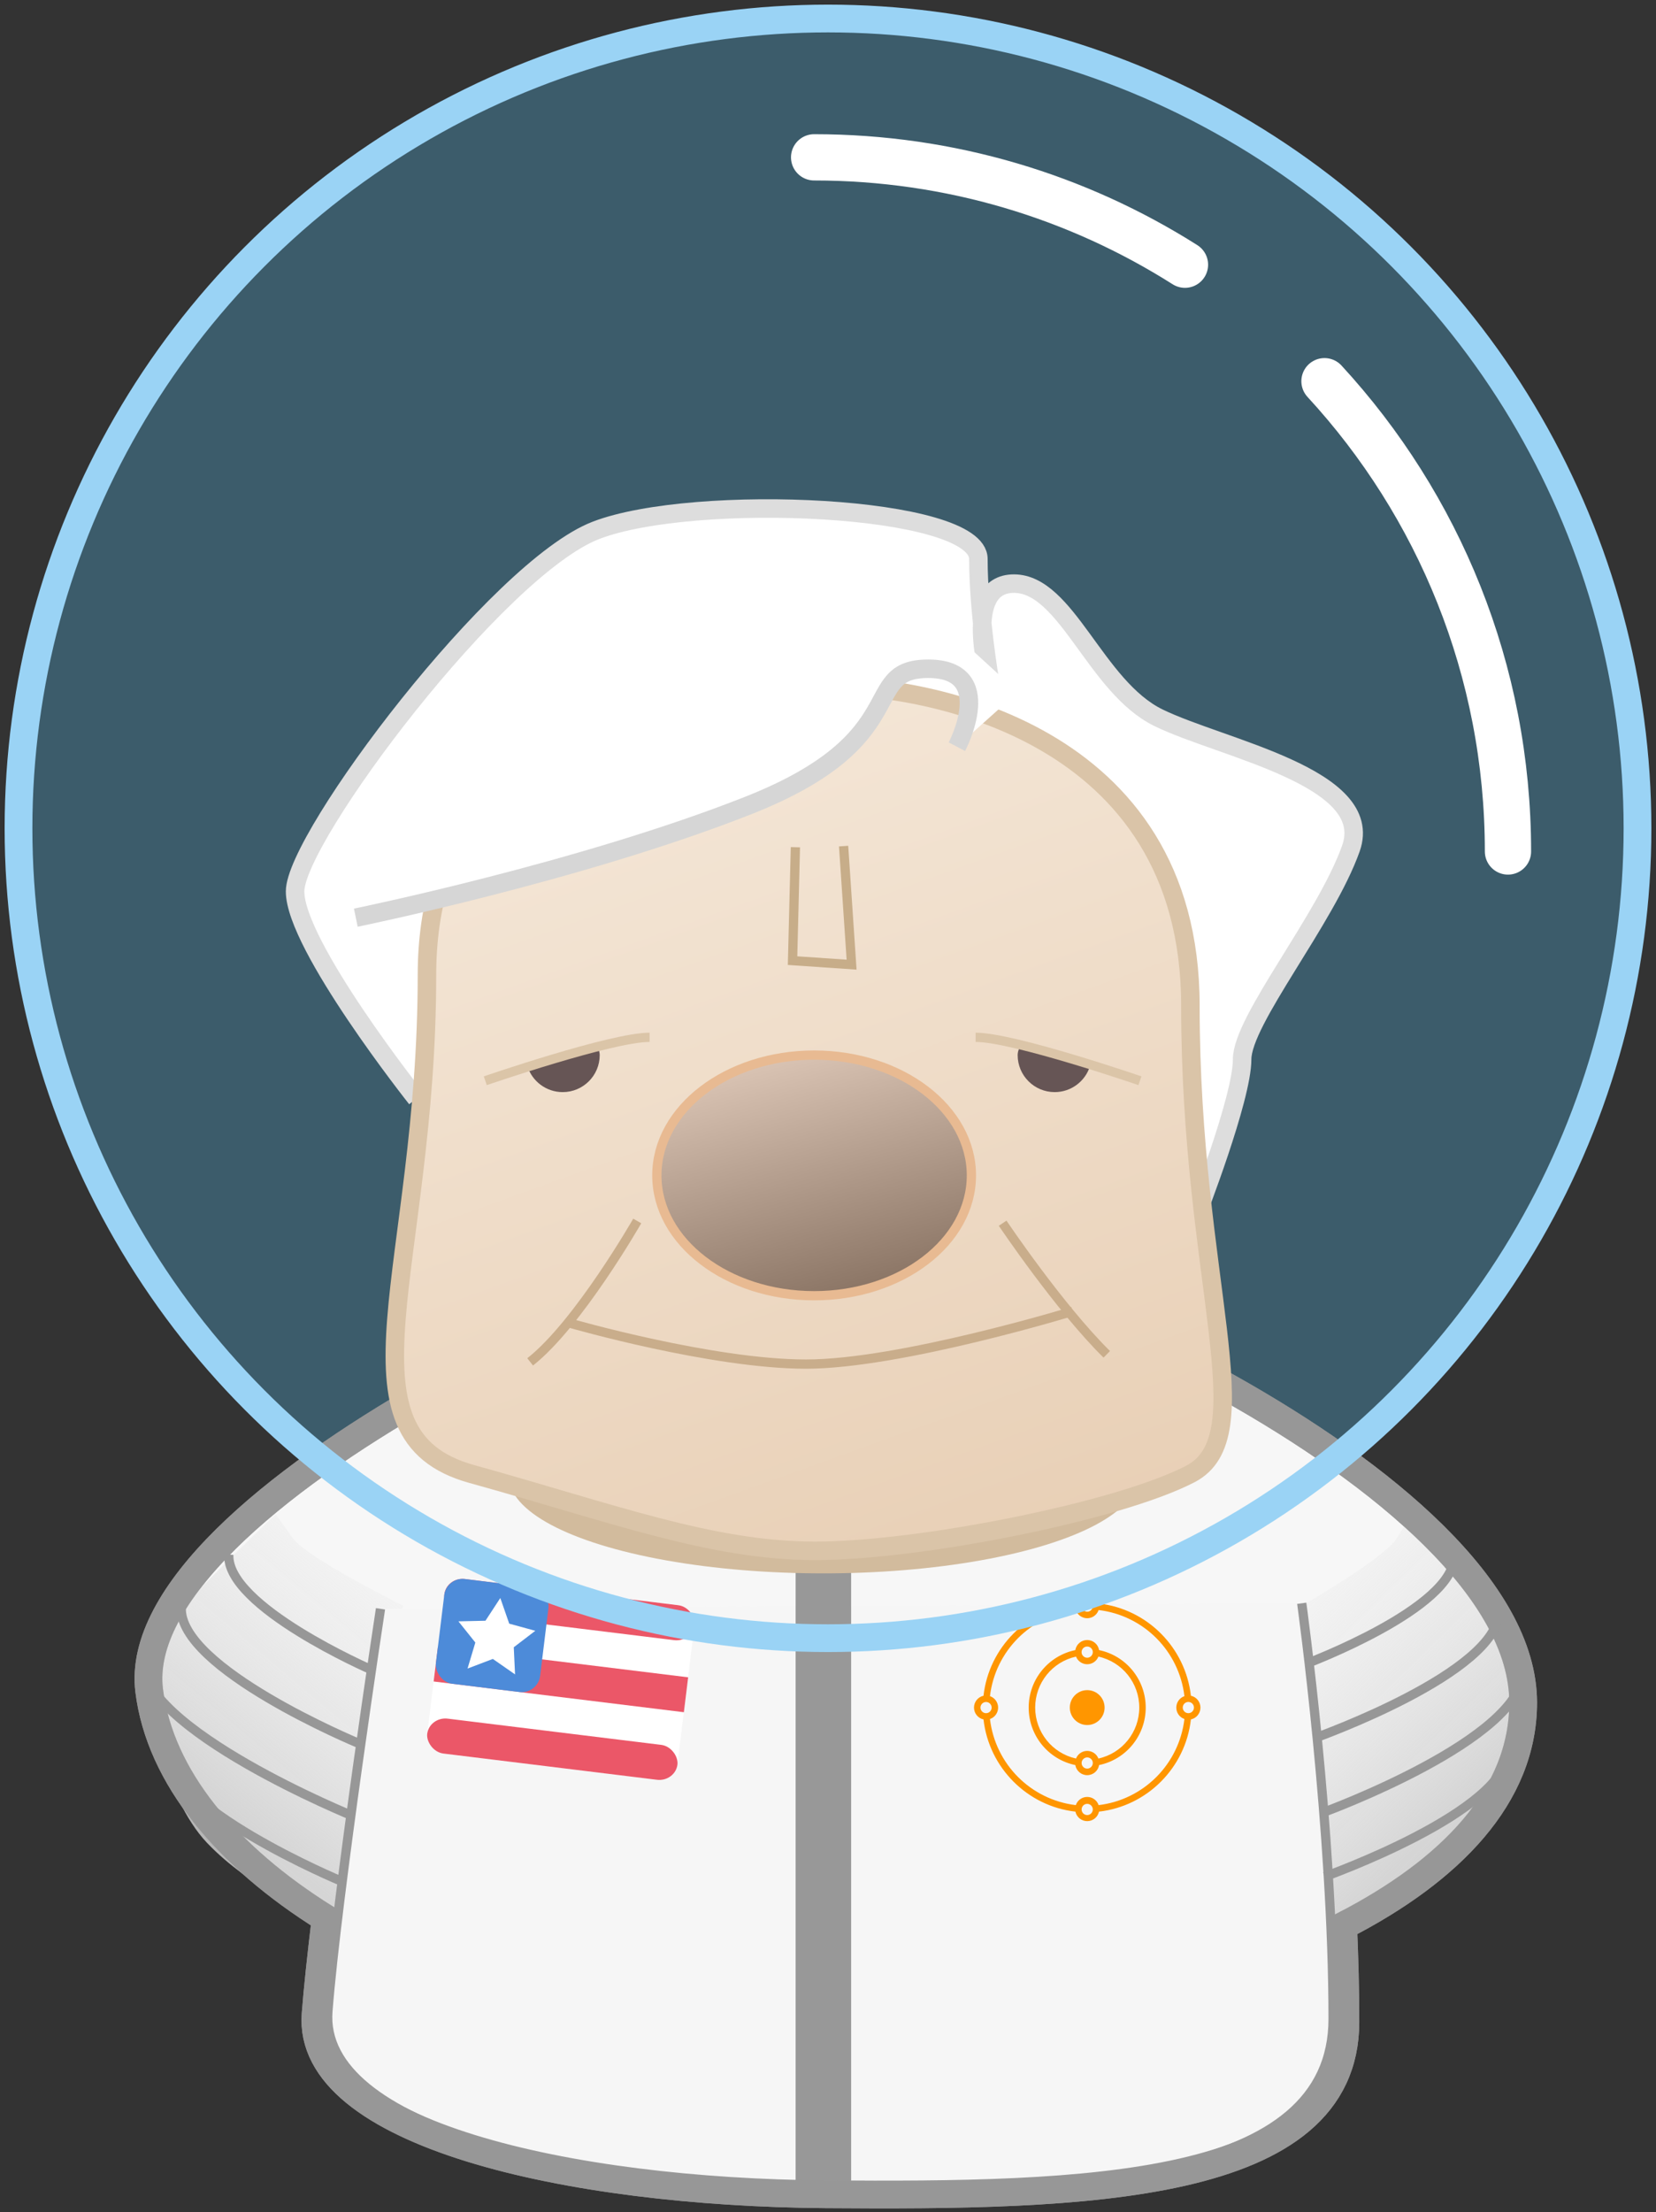 <?xml version="1.0" encoding="UTF-8" standalone="no"?>
<svg width="179px" height="239px" viewBox="0 0 179 239" version="1.1" xmlns="http://www.w3.org/2000/svg" xmlns:xlink="http://www.w3.org/1999/xlink">
    <rect x="0" y="0" width="179" height="239" fill="#333333" stroke="none"/>
    <!-- Generator: Sketch 3.7 (28169) - http://www.bohemiancoding.com/sketch -->
    <title>gnome</title>
    <desc>Created with Sketch.</desc>
    <defs>
        <linearGradient x1="23.301%" y1="-1.877%" x2="76.903%" y2="101.896%" id="linearGradient-1">
            <stop stop-color="#EEEEEE" stop-opacity="0.282" offset="0%"></stop>
            <stop stop-color="#C2C2C2" offset="100%"></stop>
        </linearGradient>
        <linearGradient x1="27.036%" y1="-9.12%" x2="70.597%" y2="104.558%" id="linearGradient-2">
            <stop stop-color="#F6EADC" offset="0%"></stop>
            <stop stop-color="#E8CFB5" offset="100%"></stop>
        </linearGradient>
        <rect id="path-3" x="95" y="101" width="36" height="28" rx="6"></rect>
        <mask id="mask-4" maskContentUnits="userSpaceOnUse" maskUnits="objectBoundingBox" x="0" y="0" width="36" height="28" fill="white">
            <use xlink:href="#path-3"></use>
        </mask>
        <rect id="path-5" x="44" y="101" width="36" height="28" rx="6"></rect>
        <mask id="mask-6" maskContentUnits="userSpaceOnUse" maskUnits="objectBoundingBox" x="0" y="0" width="36" height="28" fill="white">
            <use xlink:href="#path-5"></use>
        </mask>
        <rect id="path-7" x="45" y="102" width="34" height="26" rx="6"></rect>
        <mask id="mask-8" maskContentUnits="userSpaceOnUse" maskUnits="objectBoundingBox" x="0" y="0" width="34" height="26" fill="white">
            <use xlink:href="#path-7"></use>
        </mask>
        <rect id="path-9" x="96" y="102" width="34" height="26" rx="6"></rect>
        <mask id="mask-10" maskContentUnits="userSpaceOnUse" maskUnits="objectBoundingBox" x="0" y="0" width="34" height="26" fill="white">
            <use xlink:href="#path-9"></use>
        </mask>
        <rect id="path-11" x="79" y="108" width="16" height="7"></rect>
        <mask id="mask-12" maskContentUnits="userSpaceOnUse" maskUnits="objectBoundingBox" x="0" y="0" width="16" height="7" fill="white">
            <use xlink:href="#path-11"></use>
        </mask>
        <rect id="path-13" x="71" y="102" width="32" height="3"></rect>
        <mask id="mask-14" maskContentUnits="userSpaceOnUse" maskUnits="objectBoundingBox" x="0" y="0" width="32" height="3" fill="white">
            <use xlink:href="#path-13"></use>
        </mask>
        <linearGradient x1="13.775%" y1="-30.627%" x2="65.832%" y2="122.769%" id="linearGradient-15">
            <stop stop-color="#FFFFFF" stop-opacity="0.5" offset="0%"></stop>
            <stop stop-color="#000000" stop-opacity="0.5" offset="100%"></stop>
        </linearGradient>
        <ellipse id="path-16" cx="87" cy="125" rx="17" ry="13"></ellipse>
    </defs>
    <g id="Page-1" stroke="none" stroke-width="1" fill="none" fill-rule="evenodd">
        <g id="Artboard-1" transform="translate(-59, -18)">
            <g id="gnome" transform="translate(60, 20)">
                <circle id="Oval-2" fill-opacity="0.279" fill="#54C7FC" cx="87.5" cy="87.5" r="87.5"></circle>
                <path d="M34.199,205.265 C23.521,198.607 16.291,190.001 15.127,180.672 C12.529,159.859 73.775,131.945 88.551,131.945 C103.326,131.945 163.641,157.695 163.641,181.961 C163.641,192.061 155.791,200.118 144.181,206.083 C144.334,209.57 144.426,213.071 144.426,216.463 C144.426,234.721 116.122,235.293 88.264,235.084 C60.406,234.875 32.115,228.502 33.115,215.627 C33.329,212.87 33.719,209.251 34.199,205.265 Z" id="Path-2-Copy-2" stroke="#979797" stroke-width="3" fill="#F7F7F7"></path>
                <path d="M143.631,206.754 L143.039,204.933 L139.776,171.472 C139.776,171.472 148.727,166.313 150.011,164.162 C151.296,162.01 151.59,161.623 151.59,161.623 C151.59,161.623 160.93,172.09 161.533,173.358 C162.136,174.627 163.544,181.446 163.544,181.446 C163.544,181.446 162.007,192.143 157.957,197.106 C153.907,202.069 147.936,204.933 147.936,204.933 L143.631,206.754 Z" id="Path-22" fill="url(#linearGradient-1)"></path>
                <path d="M19.353,206.754 L18.664,204.933 L14.863,171.472 C14.863,171.472 25.287,166.313 26.784,164.162 C28.28,162.01 28.623,161.623 28.623,161.623 C28.623,161.623 39.5,172.09 40.202,173.358 C40.904,174.627 42.544,181.446 42.544,181.446 C42.544,181.446 40.754,192.143 36.037,197.106 C31.321,202.069 24.366,204.933 24.366,204.933 L19.353,206.754 Z" id="Path-22-Copy" fill="url(#linearGradient-1)" transform="translate(28.703, 184.188) scale(-1, 1) translate(-28.703, -184.188) "></path>
                <path d="M40.128,171.827 C40.128,171.827 35.419,202.753 34.443,215.32 C33.467,227.888 61.082,234.109 88.276,234.313 C115.469,234.517 143.097,233.959 143.097,216.136 C143.097,195.725 139.707,171.229 139.707,171.229" id="Path-2-Copy-3" stroke="#979797" fill="#F6F6F6"></path>
                <path d="M88,166.652 L88,234.568" id="Path-26" stroke="#3A3A3A" stroke-width="6" opacity="0.5"></path>
                <path d="M34.199,205.265 C23.521,198.607 16.291,190.001 15.127,180.672 C12.529,159.859 73.775,131.945 88.551,131.945 C103.326,131.945 163.641,157.695 163.641,181.961 C163.641,192.061 155.791,200.118 144.181,206.083 C144.334,209.57 144.426,213.071 144.426,216.463 C144.426,234.721 116.122,235.293 88.264,235.084 C60.406,234.875 32.115,228.502 33.115,215.627 C33.329,212.87 33.719,209.251 34.199,205.265 Z" id="Path-2-Copy-2" stroke="#979797" stroke-width="3"></path>
                <g id="amr_flg" transform="translate(60, 179.5) rotate(7) translate(-60, -179.5) translate(46, 170)">
                    <rect id="Rectangle-8" fill="#FFFFFF" x="1.42108547e-14" y="-2.84217094e-14" width="27.243" height="19" rx="2"></rect>
                    <rect id="Rectangle-8-Copy-2" fill="#EB5768" x="1.42108547e-14" y="-2.84217094e-14" width="27.251" height="3.8" rx="2"></rect>
                    <rect id="Rectangle-8-Copy-3" fill="#EB5768" x="0" y="7.6" width="27.251" height="3.8"></rect>
                    <rect id="Rectangle-8-Copy-4" fill="#EB5768" x="4.26325641e-14" y="15.2" width="27.251" height="3.8" rx="2"></rect>
                    <rect id="Rectangle-8" fill="#4D8BD9" x="1.42108547e-14" y="-2.84217094e-14" width="11.351" height="11.4" rx="2"></rect>
                    <polygon id="Shape" fill="#FFFFFF" points="6.054 1.571 7.348 4.203 10.24 4.625 8.147 6.674 8.641 9.568 6.054 8.202 3.467 9.568 3.961 6.674 1.868 4.625 4.76 4.203"></polygon>
                </g>
                <g id="NovoLogo" transform="translate(104, 170)" fill="#FF9600">
                    <g id="NovoBranding">
                        <ellipse id="Oval" cx="12.518" cy="12.5" rx="1.88" ry="1.885"></ellipse>
                        <path d="M23.727,11.221 C23.136,6.003 18.997,1.848 13.792,1.259 C13.661,0.659 13.131,0.231 12.518,0.231 C11.905,0.231 11.375,0.659 11.243,1.259 C6.039,1.851 1.897,6.004 1.309,11.222 C0.709,11.353 0.282,11.885 0.282,12.5 C0.282,13.116 0.709,13.648 1.309,13.779 C1.899,18.997 6.038,23.152 11.243,23.742 C11.375,24.342 11.905,24.77 12.518,24.77 C13.131,24.77 13.661,24.342 13.792,23.742 C18.997,23.15 23.138,18.998 23.727,13.779 C24.328,13.65 24.758,13.117 24.758,12.5 C24.758,11.883 24.328,11.35 23.727,11.221 L23.727,11.221 Z M12.018,1.198 C12.037,1.17 12.059,1.144 12.083,1.12 L12.1,1.102 C12.124,1.078 12.15,1.056 12.177,1.037 L12.193,1.027 C12.219,1.01 12.245,0.996 12.273,0.983 L12.29,0.976 C12.322,0.963 12.355,0.953 12.388,0.945 L12.41,0.941 C12.482,0.926 12.556,0.926 12.628,0.941 L12.65,0.945 C12.684,0.953 12.716,0.963 12.748,0.976 L12.765,0.983 C12.793,0.996 12.82,1.01 12.845,1.027 L12.861,1.037 C12.888,1.056 12.914,1.078 12.938,1.102 L12.955,1.12 C12.979,1.144 13.001,1.17 13.02,1.198 C13.166,1.412 13.159,1.695 13.001,1.901 L13.001,1.901 C12.977,1.933 12.949,1.963 12.918,1.99 L12.891,2.013 C12.872,2.028 12.852,2.041 12.832,2.054 C12.814,2.065 12.795,2.076 12.775,2.085 L12.742,2.099 C12.713,2.111 12.683,2.121 12.652,2.128 L12.629,2.132 C12.558,2.146 12.484,2.146 12.413,2.132 L12.391,2.128 C12.36,2.121 12.329,2.111 12.3,2.099 L12.267,2.085 C12.248,2.076 12.229,2.065 12.21,2.054 C12.19,2.041 12.17,2.028 12.152,2.013 L12.124,1.99 C12.093,1.963 12.065,1.933 12.041,1.901 L12.041,1.901 C11.882,1.696 11.873,1.412 12.018,1.198 L12.018,1.198 Z M1.245,13 C1.219,12.981 1.194,12.96 1.17,12.938 L1.151,12.918 C1.128,12.895 1.108,12.87 1.089,12.843 L1.078,12.826 C1.062,12.801 1.048,12.775 1.036,12.748 C1.036,12.742 1.03,12.736 1.027,12.729 C1.014,12.697 1.004,12.665 0.997,12.631 C0.997,12.624 0.997,12.616 0.993,12.609 C0.978,12.537 0.978,12.463 0.993,12.391 C0.993,12.383 0.993,12.376 0.997,12.369 C1.004,12.335 1.014,12.302 1.027,12.271 C1.027,12.264 1.033,12.258 1.036,12.252 C1.048,12.225 1.062,12.199 1.078,12.174 L1.089,12.157 C1.107,12.13 1.128,12.105 1.151,12.082 L1.17,12.062 C1.288,11.948 1.448,11.888 1.612,11.895 C1.775,11.902 1.929,11.977 2.037,12.101 C2.045,12.11 2.053,12.12 2.061,12.13 C2.089,12.165 2.112,12.204 2.132,12.245 C2.137,12.255 2.141,12.267 2.146,12.277 C2.158,12.307 2.167,12.337 2.174,12.369 C2.174,12.376 2.174,12.384 2.178,12.391 C2.193,12.462 2.193,12.536 2.178,12.607 C2.178,12.615 2.178,12.623 2.174,12.63 C2.167,12.661 2.158,12.692 2.146,12.721 C2.141,12.732 2.136,12.743 2.132,12.753 C2.112,12.794 2.089,12.833 2.061,12.869 C2.053,12.878 2.045,12.888 2.037,12.898 C1.837,13.129 1.496,13.173 1.245,13 L1.245,13 Z M12.518,24.113 C12.184,24.113 11.913,23.842 11.913,23.507 C11.913,23.172 12.184,22.901 12.518,22.901 C12.852,22.901 13.122,23.172 13.122,23.507 C13.122,23.841 12.851,24.113 12.518,24.113 L12.518,24.113 Z M13.753,23.039 C13.573,22.51 13.077,22.154 12.519,22.154 C11.962,22.154 11.466,22.51 11.286,23.039 C6.421,22.46 2.585,18.614 2.007,13.736 C2.534,13.556 2.888,13.059 2.888,12.5 C2.888,11.942 2.534,11.445 2.007,11.264 C2.584,6.386 6.42,2.54 11.284,1.961 C11.464,2.49 11.96,2.846 12.517,2.846 C13.075,2.846 13.571,2.49 13.751,1.961 C18.615,2.541 22.449,6.387 23.026,11.265 C22.5,11.446 22.148,11.942 22.148,12.5 C22.148,13.057 22.5,13.553 23.026,13.735 C22.449,18.612 18.616,22.457 13.753,23.039 L13.753,23.039 Z M23.454,13.103 C23.209,13.105 22.987,12.958 22.893,12.731 C22.799,12.504 22.85,12.243 23.023,12.069 C23.196,11.895 23.457,11.844 23.683,11.938 C23.909,12.033 24.056,12.255 24.055,12.5 C24.054,12.834 23.785,13.104 23.452,13.105 L23.454,13.103 Z" id="Shape"></path>
                        <path d="M13.803,6.29 C13.697,5.661 13.154,5.2 12.517,5.2 C11.881,5.2 11.338,5.661 11.232,6.29 C8.297,6.9 6.192,9.494 6.192,12.5 C6.192,15.506 8.297,18.1 11.232,18.711 C11.338,19.34 11.881,19.801 12.517,19.801 C13.154,19.801 13.697,19.34 13.803,18.711 C16.738,18.1 18.843,15.506 18.843,12.5 C18.843,9.494 16.738,6.9 13.803,6.29 L13.803,6.29 Z M12.518,5.904 C12.772,5.903 12.999,6.061 13.086,6.301 C13.172,6.54 13.1,6.808 12.905,6.971 L12.889,6.984 C12.868,7 12.846,7.015 12.823,7.028 C12.806,7.039 12.788,7.048 12.77,7.057 L12.734,7.073 C12.706,7.084 12.676,7.094 12.646,7.1 L12.624,7.104 C12.553,7.119 12.479,7.119 12.408,7.104 L12.386,7.1 C12.356,7.094 12.326,7.084 12.297,7.073 L12.261,7.057 C12.243,7.048 12.226,7.039 12.209,7.028 C12.186,7.015 12.164,7 12.143,6.984 L12.127,6.971 C11.931,6.808 11.859,6.538 11.947,6.299 C12.034,6.059 12.263,5.901 12.518,5.904 L12.518,5.904 Z M13.001,18.849 C12.988,18.866 12.975,18.883 12.961,18.898 C12.952,18.908 12.943,18.917 12.934,18.926 C12.912,18.947 12.889,18.966 12.864,18.984 L12.837,19.001 C12.815,19.015 12.791,19.028 12.767,19.039 L12.747,19.049 C12.716,19.062 12.683,19.072 12.65,19.079 L12.625,19.084 C12.554,19.098 12.481,19.098 12.41,19.084 L12.385,19.079 C12.352,19.072 12.319,19.062 12.288,19.049 L12.268,19.039 C12.244,19.028 12.22,19.015 12.198,19.001 L12.171,18.984 C12.146,18.966 12.123,18.947 12.101,18.926 C12.092,18.917 12.083,18.907 12.074,18.898 C11.962,18.778 11.904,18.616 11.914,18.451 C11.925,18.286 12.003,18.133 12.13,18.028 L12.146,18.015 C12.167,17.999 12.189,17.984 12.212,17.971 C12.229,17.96 12.247,17.951 12.265,17.942 L12.301,17.926 C12.329,17.915 12.359,17.905 12.389,17.899 L12.411,17.895 C12.482,17.88 12.556,17.88 12.627,17.895 L12.649,17.899 C12.679,17.905 12.709,17.915 12.738,17.926 L12.774,17.942 C12.792,17.951 12.809,17.96 12.826,17.971 C12.849,17.984 12.871,17.999 12.892,18.015 L12.908,18.028 C13.154,18.233 13.195,18.595 13.001,18.849 L13.001,18.849 Z M13.729,18.005 C13.532,17.507 13.052,17.18 12.518,17.18 C11.984,17.18 11.504,17.507 11.306,18.005 C8.729,17.435 6.894,15.144 6.894,12.498 C6.894,9.852 8.729,7.562 11.306,6.992 C11.504,7.49 11.984,7.817 12.518,7.817 C13.052,7.817 13.532,7.49 13.729,6.992 C16.309,7.56 18.146,9.851 18.146,12.499 C18.146,15.147 16.308,17.439 13.728,18.007 L13.729,18.005 Z" id="Shape"></path>
                    </g>
                </g>
                <path d="M44.012,116.689 C44.012,116.689 30.895,100.152 30.895,94.312 C30.895,88.473 52.791,59.383 63.422,55.301 C74.053,51.219 104.756,52.559 104.756,58.398 C104.756,64.238 105.998,71.562 105.998,71.562 C105.998,71.562 102.885,61.059 108.596,61.059 C114.307,61.059 117.389,72.207 124.213,75.547 C131.037,78.887 147.752,81.969 145.025,89.664 C142.299,97.359 133.264,108.232 133.264,112.461 C133.264,116.689 128.311,129.365 128.311,129.365 C128.311,129.365 57.516,125.51 54.289,122.896" id="Path-9" stroke="#DDDDDD" stroke-width="2" fill="#FFFFFF"></path>
                <ellipse id="Oval-8" fill="#D2BB9D" cx="88" cy="157.5" rx="34" ry="10.5"></ellipse>
                <path d="M88.744,72.104 C78.678,72.104 45.15,71.945 45.15,103.404 C45.15,134.863 34.738,153.031 49.975,157.258 C65.211,161.484 75.922,165.566 87.1,165.566 C98.277,165.566 119.816,161.34 127.672,157.258 C135.527,153.176 127.672,136.479 127.672,106.662 C127.672,76.846 98.811,72.104 88.744,72.104 Z" id="Path-3" stroke="#DAC4A8" stroke-width="2" fill="url(#linearGradient-2)"></path>
                <circle id="Oval-2" stroke="#9AD3F5" stroke-width="3" cx="88.5" cy="87.5" r="87.5"></circle>
                <path d="M162,90 C162,70.397 154.479,52.551 142.166,39.189" id="Oval-6" stroke="#FFFFFF" stroke-width="5" stroke-linecap="round"></path>
                <path d="M127.086,26.6 C115.491,19.253 101.742,15 87,15" id="Oval-6-Copy" stroke="#FFFFFF" stroke-width="5" stroke-linecap="round"></path>
                <use id="Rectangle-1" stroke="#979797" mask="url(#mask-4)" stroke-width="2" fill="#878787" xlink:href="#path-3"></use>
                <use id="Rectangle-1-Copy" stroke="#979797" mask="url(#mask-6)" stroke-width="2" fill="#878787" xlink:href="#path-5"></use>
                <use id="Rectangle-1-Copy-2" stroke="#979797" mask="url(#mask-8)" stroke-width="2" fill="#F4EADE" xlink:href="#path-7"></use>
                <use id="Rectangle-1-Copy-3" stroke="#979797" mask="url(#mask-10)" stroke-width="2" fill="#F4EADE" xlink:href="#path-9"></use>
                <use id="Rectangle-3" stroke="#979797" mask="url(#mask-12)" stroke-width="2" fill="#878787" xlink:href="#path-11"></use>
                <use id="Rectangle-3-Copy" stroke="#979797" mask="url(#mask-14)" stroke-width="2" fill="#878787" xlink:href="#path-13"></use>
                <polyline id="Path-4" stroke="#C7AD89" points="84.976 89.54 84.669 101.794 91.05 102.229 90.187 89.419"></polyline>
                <path d="M60.7,140.992 C60.7,140.992 75.979,145.389 86.128,145.389 C96.276,145.389 114.937,139.686 114.937,139.686" id="Path-5" stroke="#C9AD8B"></path>
                <path d="M67.88,129.924 C67.88,129.924 61.507,141.064 56.304,145.146" id="Path-6" stroke="#C9AD8B"></path>
                <path d="M107.378,130.166 C107.378,130.166 113.478,139.25 118.632,144.332" id="Path-7" stroke="#C9AD8B"></path>
                <g id="Oval-1">
                    <use fill="#F1C5A5" fill-rule="evenodd" xlink:href="#path-16"></use>
                    <use fill="url(#linearGradient-15)" fill-rule="evenodd" style="mix-blend-mode: overlay;" xlink:href="#path-16"></use>
                    <use stroke="#E8BA92" stroke-width="1" xlink:href="#path-16"></use>
                </g>
                <path d="M102.432,78.68 C102.432,78.68 106.885,70.258 99.334,70.258 C91.783,70.258 98.09,77.84 79.908,85.02 C61.727,92.199 37.461,97.152 37.461,97.152 L46.527,82.902 L66.938,64.59 L95.51,60.379 L103.189,67.43 L109.029,72.77" id="Path-8-Copy" fill="#FFFFFF"></path>
                <path d="M102.432,78.68 C102.432,78.68 106.885,70.258 99.334,70.258 C91.783,70.258 98.09,77.84 79.908,85.02 C61.727,92.199 37.461,97.152 37.461,97.152" id="Path-8" stroke="#D6D6D6" stroke-width="2"></path>
                <path d="M113,116 C114.795,116 116.314,114.818 116.82,113.189 C116.937,112.813 113.812,112 109.825,110.943 C109.231,110.786 109,111.56 109,112 C109,114.209 110.791,116 113,116 Z" id="Oval-3" fill="#665555"></path>
                <path d="M60,116 C61.795,116 63.314,114.818 63.82,113.189 C63.937,112.813 60.812,112 56.825,110.943 C56.231,110.786 56,111.56 56,112 C56,114.209 57.791,116 60,116 Z" id="Oval-3-Copy" fill="#665555" transform="translate(59.912, 113.461) scale(-1, 1) translate(-59.912, -113.461) "></path>
                <path d="M69.217,110.078 C65.088,110.078 51.455,114.773 51.455,114.773" id="Path-12" stroke="#DBC5A8"></path>
                <path d="M122.217,110.078 C118.088,110.078 104.455,114.773 104.455,114.773" id="Path-12-Copy" stroke="#DBC5A8" transform="translate(113.336, 112.426) scale(-1, 1) translate(-113.336, -112.426) "></path>
                <g id="Group" transform="translate(140, 166)" stroke="#979797">
                    <path d="M2.182,34.766 C2.182,34.766 22.015,27.717 22.015,21.119" id="Path-14"></path>
                    <path d="M2.182,27.766 C2.182,27.766 23.641,19.903 23.641,12.543" id="Path-14-Copy"></path>
                    <path d="M1.182,19.766 C1.182,19.766 21.015,12.717 21.015,6.119" id="Path-14-Copy-2"></path>
                    <path d="M0.182,11.766 C0.182,11.766 16.182,5.774 16.182,0.166" id="Path-14-Copy-3"></path>
                </g>
                <g id="Group-Copy" transform="translate(26.501, 183.474) scale(-1, 1) rotate(-3) translate(-26.501, -183.474) translate(14.001, 165.974)" stroke="#979797">
                    <path d="M2.182,34.766 C2.182,34.766 22.015,27.717 22.015,21.119" id="Path-14"></path>
                    <path d="M1.183,27.713 C1.183,27.713 25,19.476 25,11.766" id="Path-14-Copy"></path>
                    <path d="M1.182,19.766 C1.182,19.766 21.015,12.717 21.015,6.119" id="Path-14-Copy-2"></path>
                    <path d="M0.182,11.766 C0.182,11.766 16.182,5.774 16.182,0.166" id="Path-14-Copy-3"></path>
                </g>
            </g>
        </g>
    </g>
</svg>